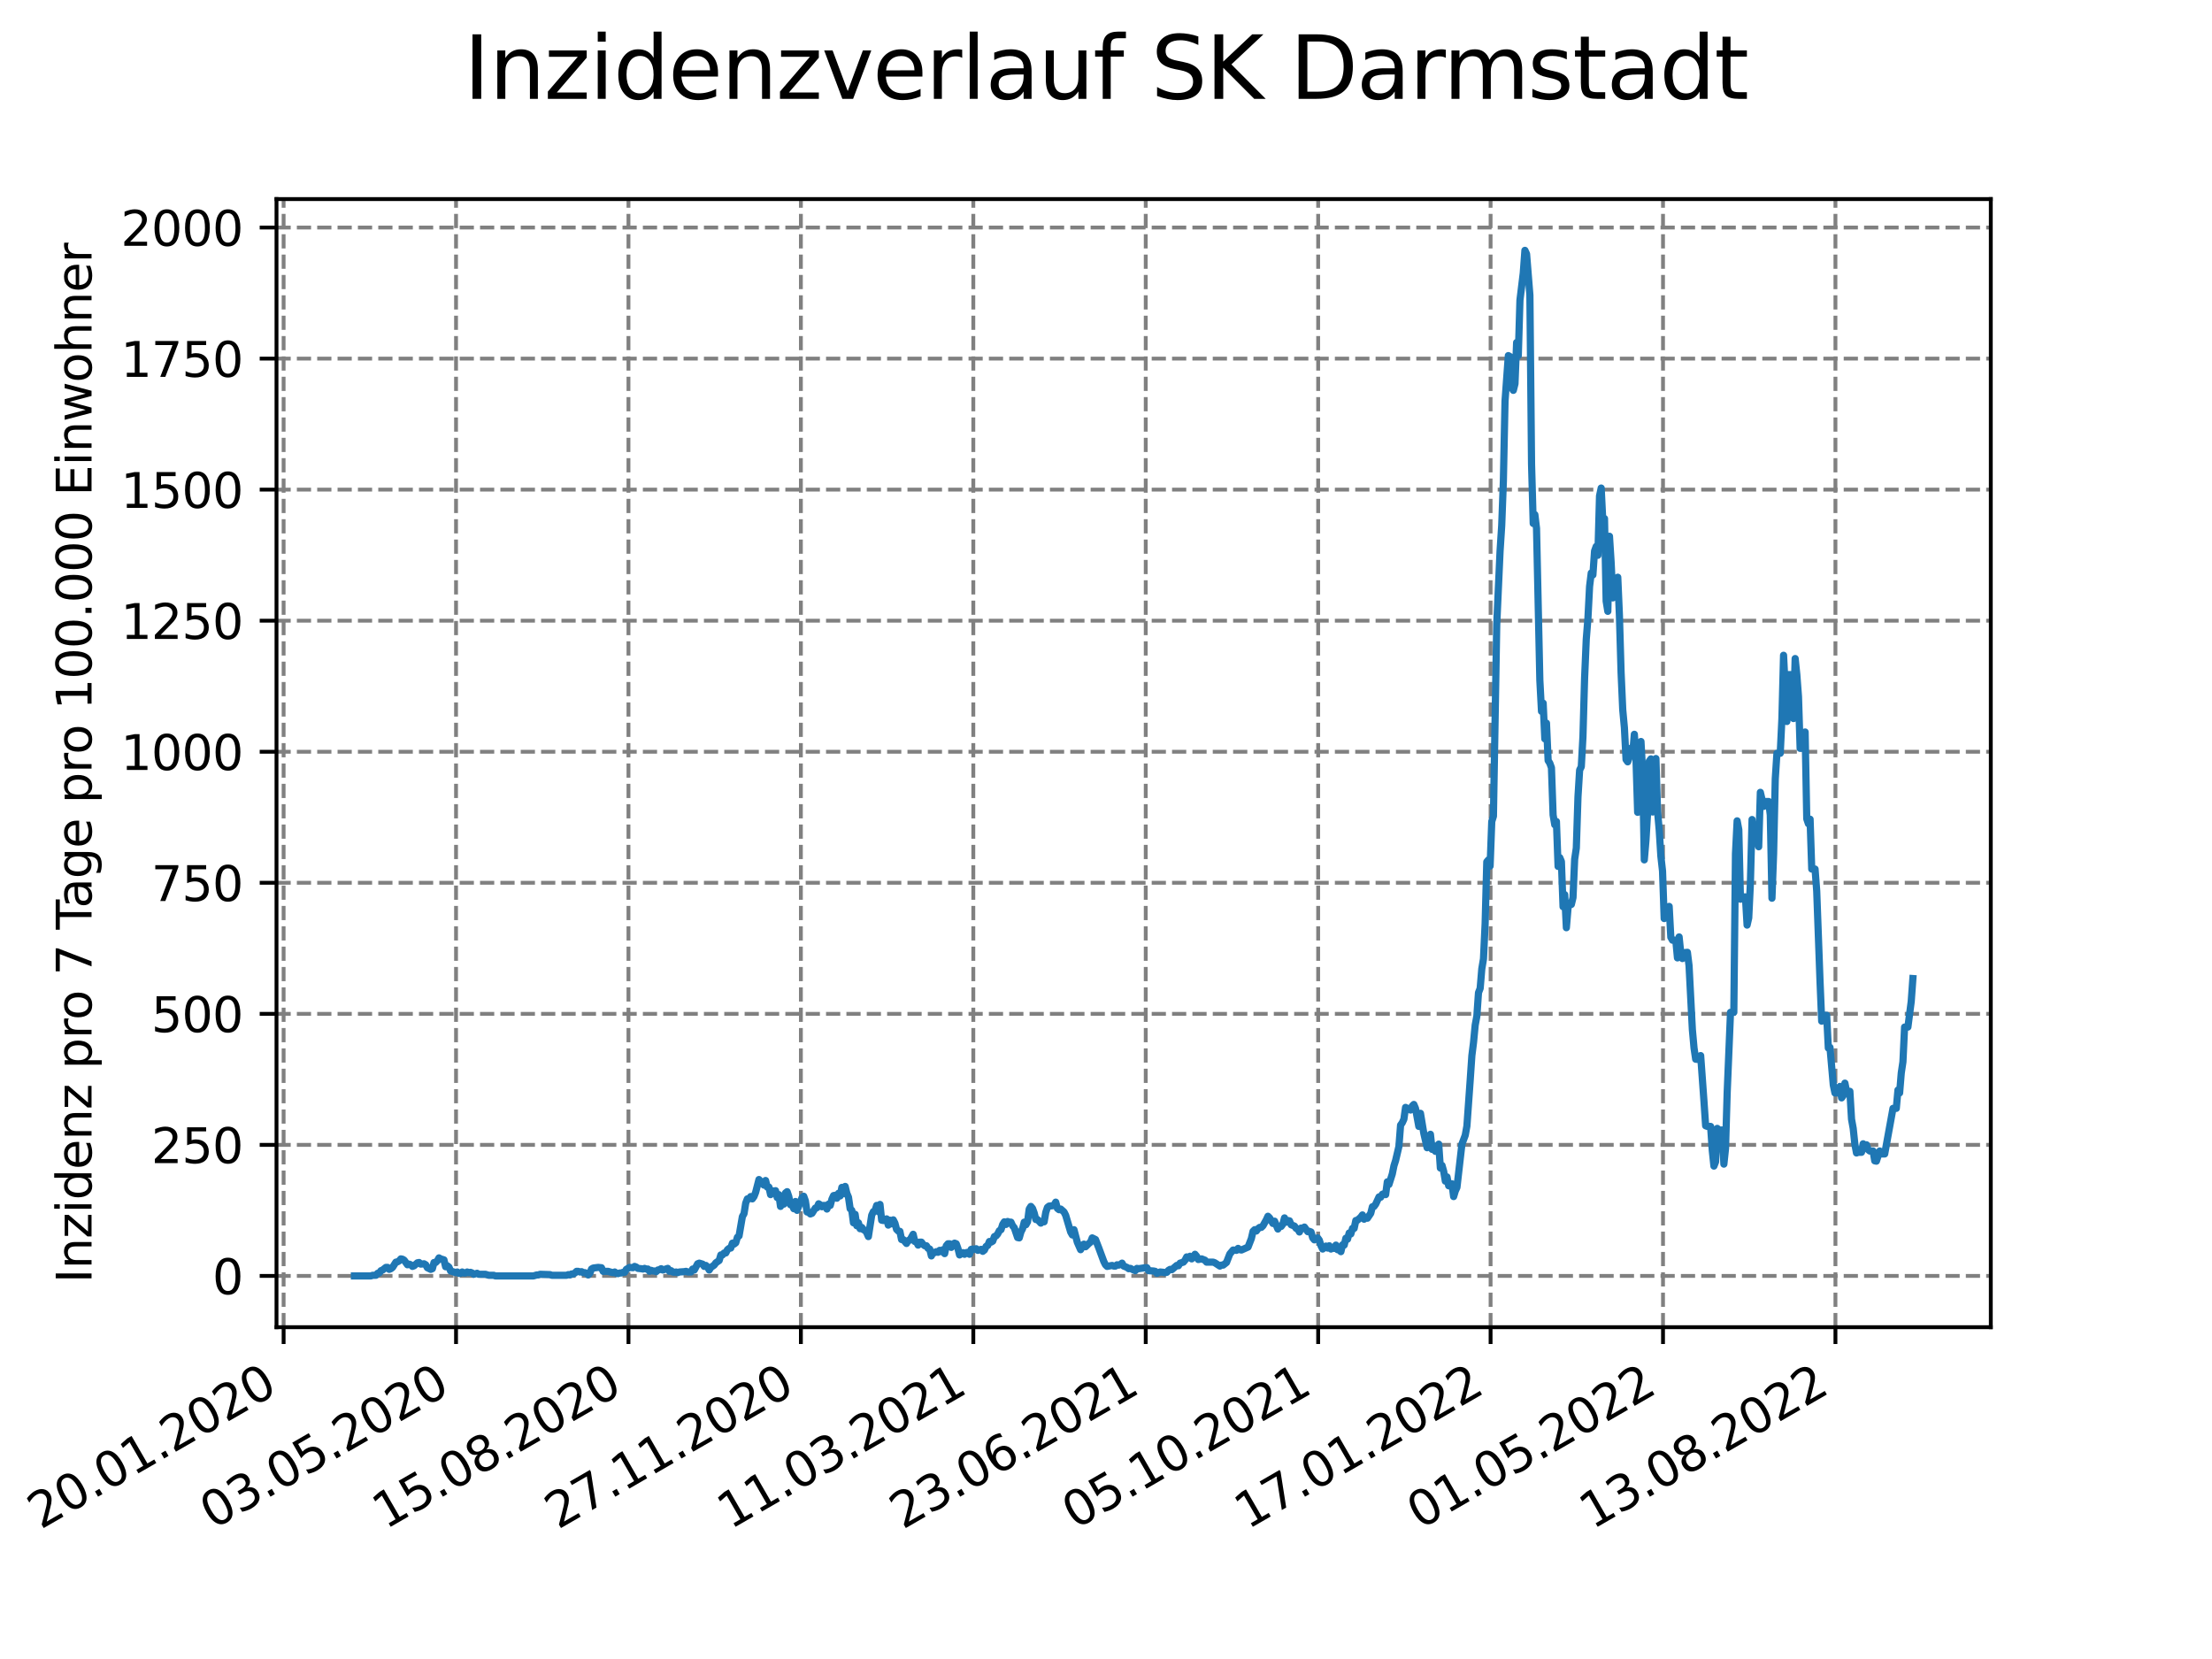 <?xml version="1.0" encoding="utf-8" standalone="no"?>
<!DOCTYPE svg PUBLIC "-//W3C//DTD SVG 1.1//EN"
  "http://www.w3.org/Graphics/SVG/1.1/DTD/svg11.dtd">
<svg xmlns:xlink="http://www.w3.org/1999/xlink" width="460.8pt" height="345.6pt" viewBox="0 0 460.8 345.6" xmlns="http://www.w3.org/2000/svg" version="1.1">
 <defs>
  <style type="text/css">*{stroke-linejoin: round; stroke-linecap: butt}</style>
 </defs>
 <g id="figure_1">
  <g id="patch_1">
   <path d="M 0 345.6 
L 460.8 345.6 
L 460.8 0 
L 0 0 
z
" style="fill: #ffffff"/>
  </g>
  <g id="axes_1">
   <g id="patch_2">
    <path d="M 57.6 276.48 
L 414.72 276.48 
L 414.72 41.472 
L 57.6 41.472 
z
" style="fill: #ffffff"/>
   </g>
   <g id="matplotlib.axis_1">
    <g id="xtick_1">
     <g id="line2d_1">
      <path d="M 59.082 276.48 
L 59.082 41.472 
" clip-path="url(#pf16d57d5a3)" style="fill: none; stroke-dasharray: 2.96,1.28; stroke-dashoffset: 0; stroke: #808080; stroke-width: 0.8"/>
     </g>
     <g id="line2d_2">
      <defs>
       <path id="m5cfdfcf34c" d="M 0 0 
L 0 3.5 
" style="stroke: #000000; stroke-width: 0.8"/>
      </defs>
      <g>
       <use xlink:href="#m5cfdfcf34c" x="59.082" y="276.48" style="stroke: #000000; stroke-width: 0.8"/>
      </g>
     </g>
     <g id="text_1">
      <!-- 20.01.2020 -->
      <g transform="translate(8.457 318.689) rotate(-30) scale(0.1 -0.1)">
       <defs>
        <path id="DejaVuSans-32" d="M 1228 531 
L 3431 531 
L 3431 0 
L 469 0 
L 469 531 
Q 828 903 1448 1529 
Q 2069 2156 2228 2338 
Q 2531 2678 2651 2914 
Q 2772 3150 2772 3378 
Q 2772 3750 2511 3984 
Q 2250 4219 1831 4219 
Q 1534 4219 1204 4116 
Q 875 4013 500 3803 
L 500 4441 
Q 881 4594 1212 4672 
Q 1544 4750 1819 4750 
Q 2544 4750 2975 4387 
Q 3406 4025 3406 3419 
Q 3406 3131 3298 2873 
Q 3191 2616 2906 2266 
Q 2828 2175 2409 1742 
Q 1991 1309 1228 531 
z
" transform="scale(0.016)"/>
        <path id="DejaVuSans-30" d="M 2034 4250 
Q 1547 4250 1301 3770 
Q 1056 3291 1056 2328 
Q 1056 1369 1301 889 
Q 1547 409 2034 409 
Q 2525 409 2770 889 
Q 3016 1369 3016 2328 
Q 3016 3291 2770 3770 
Q 2525 4250 2034 4250 
z
M 2034 4750 
Q 2819 4750 3233 4129 
Q 3647 3509 3647 2328 
Q 3647 1150 3233 529 
Q 2819 -91 2034 -91 
Q 1250 -91 836 529 
Q 422 1150 422 2328 
Q 422 3509 836 4129 
Q 1250 4750 2034 4750 
z
" transform="scale(0.016)"/>
        <path id="DejaVuSans-2e" d="M 684 794 
L 1344 794 
L 1344 0 
L 684 0 
L 684 794 
z
" transform="scale(0.016)"/>
        <path id="DejaVuSans-31" d="M 794 531 
L 1825 531 
L 1825 4091 
L 703 3866 
L 703 4441 
L 1819 4666 
L 2450 4666 
L 2450 531 
L 3481 531 
L 3481 0 
L 794 0 
L 794 531 
z
" transform="scale(0.016)"/>
       </defs>
       <use xlink:href="#DejaVuSans-32"/>
       <use xlink:href="#DejaVuSans-30" x="63.623"/>
       <use xlink:href="#DejaVuSans-2e" x="127.246"/>
       <use xlink:href="#DejaVuSans-30" x="159.033"/>
       <use xlink:href="#DejaVuSans-31" x="222.656"/>
       <use xlink:href="#DejaVuSans-2e" x="286.279"/>
       <use xlink:href="#DejaVuSans-32" x="318.066"/>
       <use xlink:href="#DejaVuSans-30" x="381.689"/>
       <use xlink:href="#DejaVuSans-32" x="445.312"/>
       <use xlink:href="#DejaVuSans-30" x="508.936"/>
      </g>
     </g>
    </g>
    <g id="xtick_2">
     <g id="line2d_3">
      <path d="M 95.001 276.48 
L 95.001 41.472 
" clip-path="url(#pf16d57d5a3)" style="fill: none; stroke-dasharray: 2.96,1.28; stroke-dashoffset: 0; stroke: #808080; stroke-width: 0.8"/>
     </g>
     <g id="line2d_4">
      <g>
       <use xlink:href="#m5cfdfcf34c" x="95.001" y="276.48" style="stroke: #000000; stroke-width: 0.8"/>
      </g>
     </g>
     <g id="text_2">
      <!-- 03.05.2020 -->
      <g transform="translate(44.376 318.689) rotate(-30) scale(0.1 -0.1)">
       <defs>
        <path id="DejaVuSans-33" d="M 2597 2516 
Q 3050 2419 3304 2112 
Q 3559 1806 3559 1356 
Q 3559 666 3084 287 
Q 2609 -91 1734 -91 
Q 1441 -91 1130 -33 
Q 819 25 488 141 
L 488 750 
Q 750 597 1062 519 
Q 1375 441 1716 441 
Q 2309 441 2620 675 
Q 2931 909 2931 1356 
Q 2931 1769 2642 2001 
Q 2353 2234 1838 2234 
L 1294 2234 
L 1294 2753 
L 1863 2753 
Q 2328 2753 2575 2939 
Q 2822 3125 2822 3475 
Q 2822 3834 2567 4026 
Q 2313 4219 1838 4219 
Q 1578 4219 1281 4162 
Q 984 4106 628 3988 
L 628 4550 
Q 988 4650 1302 4700 
Q 1616 4750 1894 4750 
Q 2613 4750 3031 4423 
Q 3450 4097 3450 3541 
Q 3450 3153 3228 2886 
Q 3006 2619 2597 2516 
z
" transform="scale(0.016)"/>
        <path id="DejaVuSans-35" d="M 691 4666 
L 3169 4666 
L 3169 4134 
L 1269 4134 
L 1269 2991 
Q 1406 3038 1543 3061 
Q 1681 3084 1819 3084 
Q 2600 3084 3056 2656 
Q 3513 2228 3513 1497 
Q 3513 744 3044 326 
Q 2575 -91 1722 -91 
Q 1428 -91 1123 -41 
Q 819 9 494 109 
L 494 744 
Q 775 591 1075 516 
Q 1375 441 1709 441 
Q 2250 441 2565 725 
Q 2881 1009 2881 1497 
Q 2881 1984 2565 2268 
Q 2250 2553 1709 2553 
Q 1456 2553 1204 2497 
Q 953 2441 691 2322 
L 691 4666 
z
" transform="scale(0.016)"/>
       </defs>
       <use xlink:href="#DejaVuSans-30"/>
       <use xlink:href="#DejaVuSans-33" x="63.623"/>
       <use xlink:href="#DejaVuSans-2e" x="127.246"/>
       <use xlink:href="#DejaVuSans-30" x="159.033"/>
       <use xlink:href="#DejaVuSans-35" x="222.656"/>
       <use xlink:href="#DejaVuSans-2e" x="286.279"/>
       <use xlink:href="#DejaVuSans-32" x="318.066"/>
       <use xlink:href="#DejaVuSans-30" x="381.689"/>
       <use xlink:href="#DejaVuSans-32" x="445.312"/>
       <use xlink:href="#DejaVuSans-30" x="508.936"/>
      </g>
     </g>
    </g>
    <g id="xtick_3">
     <g id="line2d_5">
      <path d="M 130.921 276.48 
L 130.921 41.472 
" clip-path="url(#pf16d57d5a3)" style="fill: none; stroke-dasharray: 2.96,1.28; stroke-dashoffset: 0; stroke: #808080; stroke-width: 0.8"/>
     </g>
     <g id="line2d_6">
      <g>
       <use xlink:href="#m5cfdfcf34c" x="130.921" y="276.48" style="stroke: #000000; stroke-width: 0.8"/>
      </g>
     </g>
     <g id="text_3">
      <!-- 15.08.2020 -->
      <g transform="translate(80.295 318.689) rotate(-30) scale(0.1 -0.1)">
       <defs>
        <path id="DejaVuSans-38" d="M 2034 2216 
Q 1584 2216 1326 1975 
Q 1069 1734 1069 1313 
Q 1069 891 1326 650 
Q 1584 409 2034 409 
Q 2484 409 2743 651 
Q 3003 894 3003 1313 
Q 3003 1734 2745 1975 
Q 2488 2216 2034 2216 
z
M 1403 2484 
Q 997 2584 770 2862 
Q 544 3141 544 3541 
Q 544 4100 942 4425 
Q 1341 4750 2034 4750 
Q 2731 4750 3128 4425 
Q 3525 4100 3525 3541 
Q 3525 3141 3298 2862 
Q 3072 2584 2669 2484 
Q 3125 2378 3379 2068 
Q 3634 1759 3634 1313 
Q 3634 634 3220 271 
Q 2806 -91 2034 -91 
Q 1263 -91 848 271 
Q 434 634 434 1313 
Q 434 1759 690 2068 
Q 947 2378 1403 2484 
z
M 1172 3481 
Q 1172 3119 1398 2916 
Q 1625 2713 2034 2713 
Q 2441 2713 2670 2916 
Q 2900 3119 2900 3481 
Q 2900 3844 2670 4047 
Q 2441 4250 2034 4250 
Q 1625 4250 1398 4047 
Q 1172 3844 1172 3481 
z
" transform="scale(0.016)"/>
       </defs>
       <use xlink:href="#DejaVuSans-31"/>
       <use xlink:href="#DejaVuSans-35" x="63.623"/>
       <use xlink:href="#DejaVuSans-2e" x="127.246"/>
       <use xlink:href="#DejaVuSans-30" x="159.033"/>
       <use xlink:href="#DejaVuSans-38" x="222.656"/>
       <use xlink:href="#DejaVuSans-2e" x="286.279"/>
       <use xlink:href="#DejaVuSans-32" x="318.066"/>
       <use xlink:href="#DejaVuSans-30" x="381.689"/>
       <use xlink:href="#DejaVuSans-32" x="445.312"/>
       <use xlink:href="#DejaVuSans-30" x="508.936"/>
      </g>
     </g>
    </g>
    <g id="xtick_4">
     <g id="line2d_7">
      <path d="M 166.84 276.48 
L 166.84 41.472 
" clip-path="url(#pf16d57d5a3)" style="fill: none; stroke-dasharray: 2.96,1.28; stroke-dashoffset: 0; stroke: #808080; stroke-width: 0.8"/>
     </g>
     <g id="line2d_8">
      <g>
       <use xlink:href="#m5cfdfcf34c" x="166.84" y="276.48" style="stroke: #000000; stroke-width: 0.8"/>
      </g>
     </g>
     <g id="text_4">
      <!-- 27.11.2020 -->
      <g transform="translate(116.215 318.689) rotate(-30) scale(0.1 -0.1)">
       <defs>
        <path id="DejaVuSans-37" d="M 525 4666 
L 3525 4666 
L 3525 4397 
L 1831 0 
L 1172 0 
L 2766 4134 
L 525 4134 
L 525 4666 
z
" transform="scale(0.016)"/>
       </defs>
       <use xlink:href="#DejaVuSans-32"/>
       <use xlink:href="#DejaVuSans-37" x="63.623"/>
       <use xlink:href="#DejaVuSans-2e" x="127.246"/>
       <use xlink:href="#DejaVuSans-31" x="159.033"/>
       <use xlink:href="#DejaVuSans-31" x="222.656"/>
       <use xlink:href="#DejaVuSans-2e" x="286.279"/>
       <use xlink:href="#DejaVuSans-32" x="318.066"/>
       <use xlink:href="#DejaVuSans-30" x="381.689"/>
       <use xlink:href="#DejaVuSans-32" x="445.312"/>
       <use xlink:href="#DejaVuSans-30" x="508.936"/>
      </g>
     </g>
    </g>
    <g id="xtick_5">
     <g id="line2d_9">
      <path d="M 202.759 276.48 
L 202.759 41.472 
" clip-path="url(#pf16d57d5a3)" style="fill: none; stroke-dasharray: 2.96,1.28; stroke-dashoffset: 0; stroke: #808080; stroke-width: 0.8"/>
     </g>
     <g id="line2d_10">
      <g>
       <use xlink:href="#m5cfdfcf34c" x="202.759" y="276.48" style="stroke: #000000; stroke-width: 0.8"/>
      </g>
     </g>
     <g id="text_5">
      <!-- 11.03.2021 -->
      <g transform="translate(152.134 318.689) rotate(-30) scale(0.1 -0.1)">
       <use xlink:href="#DejaVuSans-31"/>
       <use xlink:href="#DejaVuSans-31" x="63.623"/>
       <use xlink:href="#DejaVuSans-2e" x="127.246"/>
       <use xlink:href="#DejaVuSans-30" x="159.033"/>
       <use xlink:href="#DejaVuSans-33" x="222.656"/>
       <use xlink:href="#DejaVuSans-2e" x="286.279"/>
       <use xlink:href="#DejaVuSans-32" x="318.066"/>
       <use xlink:href="#DejaVuSans-30" x="381.689"/>
       <use xlink:href="#DejaVuSans-32" x="445.312"/>
       <use xlink:href="#DejaVuSans-31" x="508.936"/>
      </g>
     </g>
    </g>
    <g id="xtick_6">
     <g id="line2d_11">
      <path d="M 238.678 276.48 
L 238.678 41.472 
" clip-path="url(#pf16d57d5a3)" style="fill: none; stroke-dasharray: 2.96,1.28; stroke-dashoffset: 0; stroke: #808080; stroke-width: 0.8"/>
     </g>
     <g id="line2d_12">
      <g>
       <use xlink:href="#m5cfdfcf34c" x="238.678" y="276.48" style="stroke: #000000; stroke-width: 0.8"/>
      </g>
     </g>
     <g id="text_6">
      <!-- 23.06.2021 -->
      <g transform="translate(188.053 318.689) rotate(-30) scale(0.1 -0.1)">
       <defs>
        <path id="DejaVuSans-36" d="M 2113 2584 
Q 1688 2584 1439 2293 
Q 1191 2003 1191 1497 
Q 1191 994 1439 701 
Q 1688 409 2113 409 
Q 2538 409 2786 701 
Q 3034 994 3034 1497 
Q 3034 2003 2786 2293 
Q 2538 2584 2113 2584 
z
M 3366 4563 
L 3366 3988 
Q 3128 4100 2886 4159 
Q 2644 4219 2406 4219 
Q 1781 4219 1451 3797 
Q 1122 3375 1075 2522 
Q 1259 2794 1537 2939 
Q 1816 3084 2150 3084 
Q 2853 3084 3261 2657 
Q 3669 2231 3669 1497 
Q 3669 778 3244 343 
Q 2819 -91 2113 -91 
Q 1303 -91 875 529 
Q 447 1150 447 2328 
Q 447 3434 972 4092 
Q 1497 4750 2381 4750 
Q 2619 4750 2861 4703 
Q 3103 4656 3366 4563 
z
" transform="scale(0.016)"/>
       </defs>
       <use xlink:href="#DejaVuSans-32"/>
       <use xlink:href="#DejaVuSans-33" x="63.623"/>
       <use xlink:href="#DejaVuSans-2e" x="127.246"/>
       <use xlink:href="#DejaVuSans-30" x="159.033"/>
       <use xlink:href="#DejaVuSans-36" x="222.656"/>
       <use xlink:href="#DejaVuSans-2e" x="286.279"/>
       <use xlink:href="#DejaVuSans-32" x="318.066"/>
       <use xlink:href="#DejaVuSans-30" x="381.689"/>
       <use xlink:href="#DejaVuSans-32" x="445.312"/>
       <use xlink:href="#DejaVuSans-31" x="508.936"/>
      </g>
     </g>
    </g>
    <g id="xtick_7">
     <g id="line2d_13">
      <path d="M 274.598 276.48 
L 274.598 41.472 
" clip-path="url(#pf16d57d5a3)" style="fill: none; stroke-dasharray: 2.96,1.28; stroke-dashoffset: 0; stroke: #808080; stroke-width: 0.8"/>
     </g>
     <g id="line2d_14">
      <g>
       <use xlink:href="#m5cfdfcf34c" x="274.598" y="276.48" style="stroke: #000000; stroke-width: 0.8"/>
      </g>
     </g>
     <g id="text_7">
      <!-- 05.10.2021 -->
      <g transform="translate(223.972 318.689) rotate(-30) scale(0.1 -0.1)">
       <use xlink:href="#DejaVuSans-30"/>
       <use xlink:href="#DejaVuSans-35" x="63.623"/>
       <use xlink:href="#DejaVuSans-2e" x="127.246"/>
       <use xlink:href="#DejaVuSans-31" x="159.033"/>
       <use xlink:href="#DejaVuSans-30" x="222.656"/>
       <use xlink:href="#DejaVuSans-2e" x="286.279"/>
       <use xlink:href="#DejaVuSans-32" x="318.066"/>
       <use xlink:href="#DejaVuSans-30" x="381.689"/>
       <use xlink:href="#DejaVuSans-32" x="445.312"/>
       <use xlink:href="#DejaVuSans-31" x="508.936"/>
      </g>
     </g>
    </g>
    <g id="xtick_8">
     <g id="line2d_15">
      <path d="M 310.517 276.48 
L 310.517 41.472 
" clip-path="url(#pf16d57d5a3)" style="fill: none; stroke-dasharray: 2.96,1.28; stroke-dashoffset: 0; stroke: #808080; stroke-width: 0.8"/>
     </g>
     <g id="line2d_16">
      <g>
       <use xlink:href="#m5cfdfcf34c" x="310.517" y="276.48" style="stroke: #000000; stroke-width: 0.8"/>
      </g>
     </g>
     <g id="text_8">
      <!-- 17.01.2022 -->
      <g transform="translate(259.892 318.689) rotate(-30) scale(0.1 -0.1)">
       <use xlink:href="#DejaVuSans-31"/>
       <use xlink:href="#DejaVuSans-37" x="63.623"/>
       <use xlink:href="#DejaVuSans-2e" x="127.246"/>
       <use xlink:href="#DejaVuSans-30" x="159.033"/>
       <use xlink:href="#DejaVuSans-31" x="222.656"/>
       <use xlink:href="#DejaVuSans-2e" x="286.279"/>
       <use xlink:href="#DejaVuSans-32" x="318.066"/>
       <use xlink:href="#DejaVuSans-30" x="381.689"/>
       <use xlink:href="#DejaVuSans-32" x="445.312"/>
       <use xlink:href="#DejaVuSans-32" x="508.936"/>
      </g>
     </g>
    </g>
    <g id="xtick_9">
     <g id="line2d_17">
      <path d="M 346.436 276.48 
L 346.436 41.472 
" clip-path="url(#pf16d57d5a3)" style="fill: none; stroke-dasharray: 2.96,1.28; stroke-dashoffset: 0; stroke: #808080; stroke-width: 0.8"/>
     </g>
     <g id="line2d_18">
      <g>
       <use xlink:href="#m5cfdfcf34c" x="346.436" y="276.48" style="stroke: #000000; stroke-width: 0.8"/>
      </g>
     </g>
     <g id="text_9">
      <!-- 01.05.2022 -->
      <g transform="translate(295.811 318.689) rotate(-30) scale(0.1 -0.1)">
       <use xlink:href="#DejaVuSans-30"/>
       <use xlink:href="#DejaVuSans-31" x="63.623"/>
       <use xlink:href="#DejaVuSans-2e" x="127.246"/>
       <use xlink:href="#DejaVuSans-30" x="159.033"/>
       <use xlink:href="#DejaVuSans-35" x="222.656"/>
       <use xlink:href="#DejaVuSans-2e" x="286.279"/>
       <use xlink:href="#DejaVuSans-32" x="318.066"/>
       <use xlink:href="#DejaVuSans-30" x="381.689"/>
       <use xlink:href="#DejaVuSans-32" x="445.312"/>
       <use xlink:href="#DejaVuSans-32" x="508.936"/>
      </g>
     </g>
    </g>
    <g id="xtick_10">
     <g id="line2d_19">
      <path d="M 382.355 276.48 
L 382.355 41.472 
" clip-path="url(#pf16d57d5a3)" style="fill: none; stroke-dasharray: 2.96,1.28; stroke-dashoffset: 0; stroke: #808080; stroke-width: 0.8"/>
     </g>
     <g id="line2d_20">
      <g>
       <use xlink:href="#m5cfdfcf34c" x="382.355" y="276.48" style="stroke: #000000; stroke-width: 0.8"/>
      </g>
     </g>
     <g id="text_10">
      <!-- 13.08.2022 -->
      <g transform="translate(331.73 318.689) rotate(-30) scale(0.1 -0.1)">
       <use xlink:href="#DejaVuSans-31"/>
       <use xlink:href="#DejaVuSans-33" x="63.623"/>
       <use xlink:href="#DejaVuSans-2e" x="127.246"/>
       <use xlink:href="#DejaVuSans-30" x="159.033"/>
       <use xlink:href="#DejaVuSans-38" x="222.656"/>
       <use xlink:href="#DejaVuSans-2e" x="286.279"/>
       <use xlink:href="#DejaVuSans-32" x="318.066"/>
       <use xlink:href="#DejaVuSans-30" x="381.689"/>
       <use xlink:href="#DejaVuSans-32" x="445.312"/>
       <use xlink:href="#DejaVuSans-32" x="508.936"/>
      </g>
     </g>
    </g>
   </g>
   <g id="matplotlib.axis_2">
    <g id="ytick_1">
     <g id="line2d_21">
      <path d="M 57.6 265.798 
L 414.72 265.798 
" clip-path="url(#pf16d57d5a3)" style="fill: none; stroke-dasharray: 2.96,1.28; stroke-dashoffset: 0; stroke: #808080; stroke-width: 0.8"/>
     </g>
     <g id="line2d_22">
      <defs>
       <path id="m788a1bd3a3" d="M 0 0 
L -3.5 0 
" style="stroke: #000000; stroke-width: 0.8"/>
      </defs>
      <g>
       <use xlink:href="#m788a1bd3a3" x="57.6" y="265.798" style="stroke: #000000; stroke-width: 0.8"/>
      </g>
     </g>
     <g id="text_11">
      <!-- 0 -->
      <g transform="translate(44.237 269.597) scale(0.1 -0.1)">
       <use xlink:href="#DejaVuSans-30"/>
      </g>
     </g>
    </g>
    <g id="ytick_2">
     <g id="line2d_23">
      <path d="M 57.6 238.498 
L 414.72 238.498 
" clip-path="url(#pf16d57d5a3)" style="fill: none; stroke-dasharray: 2.96,1.28; stroke-dashoffset: 0; stroke: #808080; stroke-width: 0.8"/>
     </g>
     <g id="line2d_24">
      <g>
       <use xlink:href="#m788a1bd3a3" x="57.6" y="238.498" style="stroke: #000000; stroke-width: 0.8"/>
      </g>
     </g>
     <g id="text_12">
      <!-- 250 -->
      <g transform="translate(31.512 242.298) scale(0.1 -0.1)">
       <use xlink:href="#DejaVuSans-32"/>
       <use xlink:href="#DejaVuSans-35" x="63.623"/>
       <use xlink:href="#DejaVuSans-30" x="127.246"/>
      </g>
     </g>
    </g>
    <g id="ytick_3">
     <g id="line2d_25">
      <path d="M 57.6 211.199 
L 414.72 211.199 
" clip-path="url(#pf16d57d5a3)" style="fill: none; stroke-dasharray: 2.96,1.28; stroke-dashoffset: 0; stroke: #808080; stroke-width: 0.8"/>
     </g>
     <g id="line2d_26">
      <g>
       <use xlink:href="#m788a1bd3a3" x="57.6" y="211.199" style="stroke: #000000; stroke-width: 0.8"/>
      </g>
     </g>
     <g id="text_13">
      <!-- 500 -->
      <g transform="translate(31.512 214.998) scale(0.1 -0.1)">
       <use xlink:href="#DejaVuSans-35"/>
       <use xlink:href="#DejaVuSans-30" x="63.623"/>
       <use xlink:href="#DejaVuSans-30" x="127.246"/>
      </g>
     </g>
    </g>
    <g id="ytick_4">
     <g id="line2d_27">
      <path d="M 57.6 183.9 
L 414.72 183.9 
" clip-path="url(#pf16d57d5a3)" style="fill: none; stroke-dasharray: 2.96,1.28; stroke-dashoffset: 0; stroke: #808080; stroke-width: 0.8"/>
     </g>
     <g id="line2d_28">
      <g>
       <use xlink:href="#m788a1bd3a3" x="57.6" y="183.9" style="stroke: #000000; stroke-width: 0.8"/>
      </g>
     </g>
     <g id="text_14">
      <!-- 750 -->
      <g transform="translate(31.512 187.699) scale(0.1 -0.1)">
       <use xlink:href="#DejaVuSans-37"/>
       <use xlink:href="#DejaVuSans-35" x="63.623"/>
       <use xlink:href="#DejaVuSans-30" x="127.246"/>
      </g>
     </g>
    </g>
    <g id="ytick_5">
     <g id="line2d_29">
      <path d="M 57.6 156.601 
L 414.72 156.601 
" clip-path="url(#pf16d57d5a3)" style="fill: none; stroke-dasharray: 2.96,1.28; stroke-dashoffset: 0; stroke: #808080; stroke-width: 0.8"/>
     </g>
     <g id="line2d_30">
      <g>
       <use xlink:href="#m788a1bd3a3" x="57.6" y="156.601" style="stroke: #000000; stroke-width: 0.8"/>
      </g>
     </g>
     <g id="text_15">
      <!-- 1000 -->
      <g transform="translate(25.15 160.4) scale(0.1 -0.1)">
       <use xlink:href="#DejaVuSans-31"/>
       <use xlink:href="#DejaVuSans-30" x="63.623"/>
       <use xlink:href="#DejaVuSans-30" x="127.246"/>
       <use xlink:href="#DejaVuSans-30" x="190.869"/>
      </g>
     </g>
    </g>
    <g id="ytick_6">
     <g id="line2d_31">
      <path d="M 57.6 129.301 
L 414.72 129.301 
" clip-path="url(#pf16d57d5a3)" style="fill: none; stroke-dasharray: 2.96,1.28; stroke-dashoffset: 0; stroke: #808080; stroke-width: 0.8"/>
     </g>
     <g id="line2d_32">
      <g>
       <use xlink:href="#m788a1bd3a3" x="57.6" y="129.301" style="stroke: #000000; stroke-width: 0.8"/>
      </g>
     </g>
     <g id="text_16">
      <!-- 1250 -->
      <g transform="translate(25.15 133.1) scale(0.1 -0.1)">
       <use xlink:href="#DejaVuSans-31"/>
       <use xlink:href="#DejaVuSans-32" x="63.623"/>
       <use xlink:href="#DejaVuSans-35" x="127.246"/>
       <use xlink:href="#DejaVuSans-30" x="190.869"/>
      </g>
     </g>
    </g>
    <g id="ytick_7">
     <g id="line2d_33">
      <path d="M 57.6 102.002 
L 414.72 102.002 
" clip-path="url(#pf16d57d5a3)" style="fill: none; stroke-dasharray: 2.96,1.28; stroke-dashoffset: 0; stroke: #808080; stroke-width: 0.8"/>
     </g>
     <g id="line2d_34">
      <g>
       <use xlink:href="#m788a1bd3a3" x="57.6" y="102.002" style="stroke: #000000; stroke-width: 0.8"/>
      </g>
     </g>
     <g id="text_17">
      <!-- 1500 -->
      <g transform="translate(25.15 105.801) scale(0.1 -0.1)">
       <use xlink:href="#DejaVuSans-31"/>
       <use xlink:href="#DejaVuSans-35" x="63.623"/>
       <use xlink:href="#DejaVuSans-30" x="127.246"/>
       <use xlink:href="#DejaVuSans-30" x="190.869"/>
      </g>
     </g>
    </g>
    <g id="ytick_8">
     <g id="line2d_35">
      <path d="M 57.6 74.703 
L 414.72 74.703 
" clip-path="url(#pf16d57d5a3)" style="fill: none; stroke-dasharray: 2.96,1.28; stroke-dashoffset: 0; stroke: #808080; stroke-width: 0.8"/>
     </g>
     <g id="line2d_36">
      <g>
       <use xlink:href="#m788a1bd3a3" x="57.6" y="74.703" style="stroke: #000000; stroke-width: 0.8"/>
      </g>
     </g>
     <g id="text_18">
      <!-- 1750 -->
      <g transform="translate(25.15 78.502) scale(0.1 -0.1)">
       <use xlink:href="#DejaVuSans-31"/>
       <use xlink:href="#DejaVuSans-37" x="63.623"/>
       <use xlink:href="#DejaVuSans-35" x="127.246"/>
       <use xlink:href="#DejaVuSans-30" x="190.869"/>
      </g>
     </g>
    </g>
    <g id="ytick_9">
     <g id="line2d_37">
      <path d="M 57.6 47.403 
L 414.72 47.403 
" clip-path="url(#pf16d57d5a3)" style="fill: none; stroke-dasharray: 2.96,1.28; stroke-dashoffset: 0; stroke: #808080; stroke-width: 0.8"/>
     </g>
     <g id="line2d_38">
      <g>
       <use xlink:href="#m788a1bd3a3" x="57.6" y="47.403" style="stroke: #000000; stroke-width: 0.8"/>
      </g>
     </g>
     <g id="text_19">
      <!-- 2000 -->
      <g transform="translate(25.15 51.202) scale(0.1 -0.1)">
       <use xlink:href="#DejaVuSans-32"/>
       <use xlink:href="#DejaVuSans-30" x="63.623"/>
       <use xlink:href="#DejaVuSans-30" x="127.246"/>
       <use xlink:href="#DejaVuSans-30" x="190.869"/>
      </g>
     </g>
    </g>
    <g id="text_20">
     <!-- Inzidenz pro 7 Tage pro 100.000 Einwohner -->
     <g transform="translate(19.07 267.301) rotate(-90) scale(0.1 -0.1)">
      <defs>
       <path id="DejaVuSans-49" d="M 628 4666 
L 1259 4666 
L 1259 0 
L 628 0 
L 628 4666 
z
" transform="scale(0.016)"/>
       <path id="DejaVuSans-6e" d="M 3513 2113 
L 3513 0 
L 2938 0 
L 2938 2094 
Q 2938 2591 2744 2837 
Q 2550 3084 2163 3084 
Q 1697 3084 1428 2787 
Q 1159 2491 1159 1978 
L 1159 0 
L 581 0 
L 581 3500 
L 1159 3500 
L 1159 2956 
Q 1366 3272 1645 3428 
Q 1925 3584 2291 3584 
Q 2894 3584 3203 3211 
Q 3513 2838 3513 2113 
z
" transform="scale(0.016)"/>
       <path id="DejaVuSans-7a" d="M 353 3500 
L 3084 3500 
L 3084 2975 
L 922 459 
L 3084 459 
L 3084 0 
L 275 0 
L 275 525 
L 2438 3041 
L 353 3041 
L 353 3500 
z
" transform="scale(0.016)"/>
       <path id="DejaVuSans-69" d="M 603 3500 
L 1178 3500 
L 1178 0 
L 603 0 
L 603 3500 
z
M 603 4863 
L 1178 4863 
L 1178 4134 
L 603 4134 
L 603 4863 
z
" transform="scale(0.016)"/>
       <path id="DejaVuSans-64" d="M 2906 2969 
L 2906 4863 
L 3481 4863 
L 3481 0 
L 2906 0 
L 2906 525 
Q 2725 213 2448 61 
Q 2172 -91 1784 -91 
Q 1150 -91 751 415 
Q 353 922 353 1747 
Q 353 2572 751 3078 
Q 1150 3584 1784 3584 
Q 2172 3584 2448 3432 
Q 2725 3281 2906 2969 
z
M 947 1747 
Q 947 1113 1208 752 
Q 1469 391 1925 391 
Q 2381 391 2643 752 
Q 2906 1113 2906 1747 
Q 2906 2381 2643 2742 
Q 2381 3103 1925 3103 
Q 1469 3103 1208 2742 
Q 947 2381 947 1747 
z
" transform="scale(0.016)"/>
       <path id="DejaVuSans-65" d="M 3597 1894 
L 3597 1613 
L 953 1613 
Q 991 1019 1311 708 
Q 1631 397 2203 397 
Q 2534 397 2845 478 
Q 3156 559 3463 722 
L 3463 178 
Q 3153 47 2828 -22 
Q 2503 -91 2169 -91 
Q 1331 -91 842 396 
Q 353 884 353 1716 
Q 353 2575 817 3079 
Q 1281 3584 2069 3584 
Q 2775 3584 3186 3129 
Q 3597 2675 3597 1894 
z
M 3022 2063 
Q 3016 2534 2758 2815 
Q 2500 3097 2075 3097 
Q 1594 3097 1305 2825 
Q 1016 2553 972 2059 
L 3022 2063 
z
" transform="scale(0.016)"/>
       <path id="DejaVuSans-20" transform="scale(0.016)"/>
       <path id="DejaVuSans-70" d="M 1159 525 
L 1159 -1331 
L 581 -1331 
L 581 3500 
L 1159 3500 
L 1159 2969 
Q 1341 3281 1617 3432 
Q 1894 3584 2278 3584 
Q 2916 3584 3314 3078 
Q 3713 2572 3713 1747 
Q 3713 922 3314 415 
Q 2916 -91 2278 -91 
Q 1894 -91 1617 61 
Q 1341 213 1159 525 
z
M 3116 1747 
Q 3116 2381 2855 2742 
Q 2594 3103 2138 3103 
Q 1681 3103 1420 2742 
Q 1159 2381 1159 1747 
Q 1159 1113 1420 752 
Q 1681 391 2138 391 
Q 2594 391 2855 752 
Q 3116 1113 3116 1747 
z
" transform="scale(0.016)"/>
       <path id="DejaVuSans-72" d="M 2631 2963 
Q 2534 3019 2420 3045 
Q 2306 3072 2169 3072 
Q 1681 3072 1420 2755 
Q 1159 2438 1159 1844 
L 1159 0 
L 581 0 
L 581 3500 
L 1159 3500 
L 1159 2956 
Q 1341 3275 1631 3429 
Q 1922 3584 2338 3584 
Q 2397 3584 2469 3576 
Q 2541 3569 2628 3553 
L 2631 2963 
z
" transform="scale(0.016)"/>
       <path id="DejaVuSans-6f" d="M 1959 3097 
Q 1497 3097 1228 2736 
Q 959 2375 959 1747 
Q 959 1119 1226 758 
Q 1494 397 1959 397 
Q 2419 397 2687 759 
Q 2956 1122 2956 1747 
Q 2956 2369 2687 2733 
Q 2419 3097 1959 3097 
z
M 1959 3584 
Q 2709 3584 3137 3096 
Q 3566 2609 3566 1747 
Q 3566 888 3137 398 
Q 2709 -91 1959 -91 
Q 1206 -91 779 398 
Q 353 888 353 1747 
Q 353 2609 779 3096 
Q 1206 3584 1959 3584 
z
" transform="scale(0.016)"/>
       <path id="DejaVuSans-54" d="M -19 4666 
L 3928 4666 
L 3928 4134 
L 2272 4134 
L 2272 0 
L 1638 0 
L 1638 4134 
L -19 4134 
L -19 4666 
z
" transform="scale(0.016)"/>
       <path id="DejaVuSans-61" d="M 2194 1759 
Q 1497 1759 1228 1600 
Q 959 1441 959 1056 
Q 959 750 1161 570 
Q 1363 391 1709 391 
Q 2188 391 2477 730 
Q 2766 1069 2766 1631 
L 2766 1759 
L 2194 1759 
z
M 3341 1997 
L 3341 0 
L 2766 0 
L 2766 531 
Q 2569 213 2275 61 
Q 1981 -91 1556 -91 
Q 1019 -91 701 211 
Q 384 513 384 1019 
Q 384 1609 779 1909 
Q 1175 2209 1959 2209 
L 2766 2209 
L 2766 2266 
Q 2766 2663 2505 2880 
Q 2244 3097 1772 3097 
Q 1472 3097 1187 3025 
Q 903 2953 641 2809 
L 641 3341 
Q 956 3463 1253 3523 
Q 1550 3584 1831 3584 
Q 2591 3584 2966 3190 
Q 3341 2797 3341 1997 
z
" transform="scale(0.016)"/>
       <path id="DejaVuSans-67" d="M 2906 1791 
Q 2906 2416 2648 2759 
Q 2391 3103 1925 3103 
Q 1463 3103 1205 2759 
Q 947 2416 947 1791 
Q 947 1169 1205 825 
Q 1463 481 1925 481 
Q 2391 481 2648 825 
Q 2906 1169 2906 1791 
z
M 3481 434 
Q 3481 -459 3084 -895 
Q 2688 -1331 1869 -1331 
Q 1566 -1331 1297 -1286 
Q 1028 -1241 775 -1147 
L 775 -588 
Q 1028 -725 1275 -790 
Q 1522 -856 1778 -856 
Q 2344 -856 2625 -561 
Q 2906 -266 2906 331 
L 2906 616 
Q 2728 306 2450 153 
Q 2172 0 1784 0 
Q 1141 0 747 490 
Q 353 981 353 1791 
Q 353 2603 747 3093 
Q 1141 3584 1784 3584 
Q 2172 3584 2450 3431 
Q 2728 3278 2906 2969 
L 2906 3500 
L 3481 3500 
L 3481 434 
z
" transform="scale(0.016)"/>
       <path id="DejaVuSans-45" d="M 628 4666 
L 3578 4666 
L 3578 4134 
L 1259 4134 
L 1259 2753 
L 3481 2753 
L 3481 2222 
L 1259 2222 
L 1259 531 
L 3634 531 
L 3634 0 
L 628 0 
L 628 4666 
z
" transform="scale(0.016)"/>
       <path id="DejaVuSans-77" d="M 269 3500 
L 844 3500 
L 1563 769 
L 2278 3500 
L 2956 3500 
L 3675 769 
L 4391 3500 
L 4966 3500 
L 4050 0 
L 3372 0 
L 2619 2869 
L 1863 0 
L 1184 0 
L 269 3500 
z
" transform="scale(0.016)"/>
       <path id="DejaVuSans-68" d="M 3513 2113 
L 3513 0 
L 2938 0 
L 2938 2094 
Q 2938 2591 2744 2837 
Q 2550 3084 2163 3084 
Q 1697 3084 1428 2787 
Q 1159 2491 1159 1978 
L 1159 0 
L 581 0 
L 581 4863 
L 1159 4863 
L 1159 2956 
Q 1366 3272 1645 3428 
Q 1925 3584 2291 3584 
Q 2894 3584 3203 3211 
Q 3513 2838 3513 2113 
z
" transform="scale(0.016)"/>
      </defs>
      <use xlink:href="#DejaVuSans-49"/>
      <use xlink:href="#DejaVuSans-6e" x="29.492"/>
      <use xlink:href="#DejaVuSans-7a" x="92.871"/>
      <use xlink:href="#DejaVuSans-69" x="145.361"/>
      <use xlink:href="#DejaVuSans-64" x="173.145"/>
      <use xlink:href="#DejaVuSans-65" x="236.621"/>
      <use xlink:href="#DejaVuSans-6e" x="298.145"/>
      <use xlink:href="#DejaVuSans-7a" x="361.523"/>
      <use xlink:href="#DejaVuSans-20" x="414.014"/>
      <use xlink:href="#DejaVuSans-70" x="445.801"/>
      <use xlink:href="#DejaVuSans-72" x="509.277"/>
      <use xlink:href="#DejaVuSans-6f" x="548.141"/>
      <use xlink:href="#DejaVuSans-20" x="609.322"/>
      <use xlink:href="#DejaVuSans-37" x="641.109"/>
      <use xlink:href="#DejaVuSans-20" x="704.732"/>
      <use xlink:href="#DejaVuSans-54" x="736.52"/>
      <use xlink:href="#DejaVuSans-61" x="781.104"/>
      <use xlink:href="#DejaVuSans-67" x="842.383"/>
      <use xlink:href="#DejaVuSans-65" x="905.859"/>
      <use xlink:href="#DejaVuSans-20" x="967.383"/>
      <use xlink:href="#DejaVuSans-70" x="999.17"/>
      <use xlink:href="#DejaVuSans-72" x="1062.646"/>
      <use xlink:href="#DejaVuSans-6f" x="1101.51"/>
      <use xlink:href="#DejaVuSans-20" x="1162.691"/>
      <use xlink:href="#DejaVuSans-31" x="1194.479"/>
      <use xlink:href="#DejaVuSans-30" x="1258.102"/>
      <use xlink:href="#DejaVuSans-30" x="1321.725"/>
      <use xlink:href="#DejaVuSans-2e" x="1385.348"/>
      <use xlink:href="#DejaVuSans-30" x="1417.135"/>
      <use xlink:href="#DejaVuSans-30" x="1480.758"/>
      <use xlink:href="#DejaVuSans-30" x="1544.381"/>
      <use xlink:href="#DejaVuSans-20" x="1608.004"/>
      <use xlink:href="#DejaVuSans-45" x="1639.791"/>
      <use xlink:href="#DejaVuSans-69" x="1702.975"/>
      <use xlink:href="#DejaVuSans-6e" x="1730.758"/>
      <use xlink:href="#DejaVuSans-77" x="1794.137"/>
      <use xlink:href="#DejaVuSans-6f" x="1875.924"/>
      <use xlink:href="#DejaVuSans-68" x="1937.105"/>
      <use xlink:href="#DejaVuSans-6e" x="2000.484"/>
      <use xlink:href="#DejaVuSans-65" x="2063.863"/>
      <use xlink:href="#DejaVuSans-72" x="2125.387"/>
     </g>
    </g>
   </g>
   <g id="line2d_39">
    <path d="M 73.833 265.798 
L 77.286 265.798 
L 77.632 265.661 
L 78.323 265.661 
L 78.668 265.251 
L 79.013 265.183 
L 79.359 264.705 
L 79.704 264.568 
L 80.395 264.022 
L 80.74 264.022 
L 81.086 264.432 
L 81.431 264.295 
L 81.776 264.022 
L 82.467 262.929 
L 82.813 262.861 
L 83.158 262.656 
L 83.503 262.246 
L 83.849 262.314 
L 84.194 262.519 
L 84.885 263.476 
L 85.23 263.339 
L 85.576 263.476 
L 85.921 263.817 
L 86.266 263.681 
L 86.957 263.066 
L 87.302 262.998 
L 87.648 263.339 
L 88.339 263.271 
L 88.684 263.476 
L 89.029 264.09 
L 89.72 264.432 
L 90.065 264.295 
L 90.411 262.998 
L 90.756 262.998 
L 91.102 262.656 
L 91.447 262.041 
L 91.792 262.246 
L 92.483 262.451 
L 92.828 263.885 
L 93.174 263.681 
L 93.519 263.954 
L 93.865 264.773 
L 94.555 264.978 
L 94.901 265.115 
L 95.246 264.978 
L 95.591 265.251 
L 95.937 265.251 
L 96.282 264.978 
L 96.628 265.183 
L 96.973 265.183 
L 97.318 264.978 
L 97.664 265.115 
L 98.009 265.047 
L 98.355 265.183 
L 98.7 265.456 
L 99.391 265.251 
L 99.736 265.456 
L 101.118 265.456 
L 101.808 265.661 
L 102.844 265.661 
L 103.19 265.798 
L 111.133 265.798 
L 111.824 265.593 
L 112.17 265.593 
L 112.515 265.456 
L 114.587 265.525 
L 114.933 265.661 
L 118.041 265.661 
L 118.386 265.525 
L 118.732 265.593 
L 119.077 265.388 
L 119.423 265.388 
L 119.768 265.183 
L 120.113 264.842 
L 120.459 264.842 
L 120.804 264.978 
L 121.149 264.91 
L 121.495 265.115 
L 121.84 265.115 
L 122.186 265.251 
L 122.531 265.593 
L 122.876 265.251 
L 123.222 264.364 
L 123.567 264.159 
L 124.603 264.022 
L 125.294 264.09 
L 125.639 264.842 
L 126.675 264.842 
L 127.366 265.047 
L 127.712 265.115 
L 128.057 264.978 
L 128.402 265.251 
L 128.748 265.32 
L 129.093 265.183 
L 129.438 265.183 
L 129.784 265.047 
L 130.129 265.047 
L 130.475 264.432 
L 131.165 264.022 
L 131.856 264.09 
L 132.201 263.817 
L 132.547 263.954 
L 132.892 264.227 
L 133.583 264.295 
L 133.928 264.364 
L 134.274 264.227 
L 134.619 264.364 
L 134.964 264.364 
L 135.31 264.842 
L 135.655 264.637 
L 136.001 264.773 
L 136.346 264.773 
L 136.691 264.91 
L 137.037 264.568 
L 137.382 264.5 
L 137.728 264.295 
L 138.073 264.568 
L 139.109 264.227 
L 139.454 264.842 
L 139.8 264.705 
L 140.145 264.978 
L 140.491 265.047 
L 140.836 264.978 
L 141.181 265.115 
L 141.527 264.978 
L 142.563 264.91 
L 142.908 264.842 
L 143.254 264.978 
L 143.944 264.978 
L 144.29 264.364 
L 144.635 264.568 
L 145.326 263.271 
L 145.671 263.134 
L 146.362 263.339 
L 146.707 263.817 
L 147.053 263.612 
L 147.398 263.954 
L 147.743 264.568 
L 148.089 264.022 
L 148.78 263.544 
L 149.125 263.066 
L 149.816 262.588 
L 150.161 261.427 
L 150.506 261.427 
L 150.852 261.017 
L 151.197 261.017 
L 151.543 260.334 
L 151.888 260.061 
L 152.233 259.992 
L 152.579 258.968 
L 152.924 259.173 
L 153.269 258.899 
L 153.615 257.738 
L 153.96 257.465 
L 154.651 253.435 
L 154.996 252.821 
L 155.342 250.635 
L 155.687 249.747 
L 156.032 249.747 
L 156.378 249.269 
L 156.723 249.747 
L 157.069 249.269 
L 157.414 248.381 
L 158.105 245.718 
L 159.141 246.879 
L 159.486 245.922 
L 159.832 247.288 
L 160.177 247.288 
L 160.522 248.859 
L 160.868 248.04 
L 161.213 248.586 
L 161.559 248.04 
L 161.904 249.474 
L 162.249 248.859 
L 162.595 251.318 
L 162.94 250.635 
L 163.285 250.84 
L 163.631 248.518 
L 163.976 248.245 
L 164.322 249.269 
L 164.667 250.977 
L 165.012 250.908 
L 165.358 251.796 
L 165.703 250.294 
L 166.048 252.138 
L 167.085 249.474 
L 167.43 249.201 
L 167.775 250.157 
L 168.121 252.479 
L 168.466 252.548 
L 168.811 252.889 
L 169.157 252.752 
L 169.848 251.66 
L 170.193 251.591 
L 170.538 250.772 
L 170.884 250.977 
L 171.229 251.386 
L 171.574 251.113 
L 171.92 251.113 
L 172.265 251.865 
L 172.611 250.84 
L 172.956 251.113 
L 173.301 249.816 
L 173.647 249.064 
L 173.992 248.996 
L 174.337 249.611 
L 174.683 248.586 
L 175.028 249.133 
L 175.374 247.357 
L 175.719 248.654 
L 176.064 247.152 
L 176.41 248.586 
L 176.755 249.406 
L 177.101 251.796 
L 177.446 252.138 
L 177.791 254.733 
L 178.137 252.957 
L 178.482 255.348 
L 178.827 254.733 
L 179.173 255.963 
L 179.518 255.689 
L 179.864 256.167 
L 180.209 256.304 
L 180.554 256.782 
L 180.9 257.602 
L 181.59 253.162 
L 181.936 252.411 
L 182.281 252.206 
L 182.627 251.113 
L 182.972 252.411 
L 183.317 250.908 
L 183.663 254.187 
L 184.008 254.255 
L 184.699 253.914 
L 185.044 255.211 
L 185.39 254.187 
L 185.735 254.938 
L 186.08 254.118 
L 186.426 254.801 
L 186.771 256.099 
L 187.116 256.441 
L 187.462 256.509 
L 187.807 258.216 
L 188.153 258.216 
L 188.843 259.036 
L 189.189 258.421 
L 189.534 258.353 
L 190.225 257.124 
L 190.57 258.626 
L 190.916 258.695 
L 191.261 259.378 
L 191.606 258.763 
L 191.952 258.763 
L 192.297 259.241 
L 192.642 259.514 
L 192.988 259.514 
L 193.333 260.061 
L 193.679 260.197 
L 194.024 261.631 
L 194.369 260.88 
L 194.715 260.948 
L 195.06 260.744 
L 195.405 260.88 
L 195.751 260.47 
L 196.096 260.744 
L 196.442 260.334 
L 196.787 261.153 
L 197.132 259.514 
L 197.478 259.104 
L 197.823 259.104 
L 198.169 259.856 
L 198.514 259.173 
L 198.859 258.968 
L 199.205 259.104 
L 199.55 260.061 
L 199.895 261.427 
L 200.586 260.948 
L 200.932 261.29 
L 201.277 260.948 
L 201.622 260.88 
L 201.968 261.29 
L 202.313 260.265 
L 202.658 260.197 
L 203.004 260.265 
L 203.349 260.129 
L 203.695 260.47 
L 204.385 260.265 
L 204.731 260.675 
L 205.076 260.402 
L 205.421 259.651 
L 205.767 259.446 
L 206.112 258.626 
L 206.458 258.763 
L 206.803 258.558 
L 207.148 257.602 
L 207.494 257.465 
L 207.839 257.055 
L 208.184 256.372 
L 208.53 256.167 
L 208.875 255.075 
L 209.221 254.528 
L 209.566 255.075 
L 209.911 254.46 
L 210.257 254.597 
L 210.602 254.597 
L 210.947 255.348 
L 211.293 255.758 
L 211.984 257.807 
L 212.329 257.875 
L 212.674 256.646 
L 213.02 255.963 
L 213.365 254.597 
L 213.71 255.143 
L 214.056 254.528 
L 214.401 251.865 
L 214.747 251.318 
L 215.092 251.728 
L 215.437 252.684 
L 215.783 254.05 
L 216.128 254.05 
L 216.819 254.801 
L 217.164 254.46 
L 217.51 254.528 
L 217.855 252.548 
L 218.2 251.523 
L 218.546 251.25 
L 219.237 251.182 
L 219.582 251.045 
L 219.927 250.43 
L 220.273 251.728 
L 220.618 252.001 
L 220.963 251.865 
L 221.654 252.479 
L 222 253.162 
L 223.036 256.646 
L 223.381 257.26 
L 223.726 256.167 
L 224.417 258.763 
L 225.108 260.334 
L 225.799 259.173 
L 226.144 259.719 
L 226.835 259.036 
L 227.18 258.763 
L 227.526 257.875 
L 228.216 258.216 
L 228.907 259.992 
L 229.943 262.793 
L 230.289 263.476 
L 230.634 263.817 
L 231.67 263.612 
L 232.015 263.749 
L 232.361 263.749 
L 232.706 263.476 
L 233.052 263.544 
L 233.397 263.407 
L 233.742 263.134 
L 234.088 263.749 
L 234.778 264.022 
L 235.124 264.295 
L 235.469 264.227 
L 236.16 264.568 
L 236.505 264.705 
L 236.851 264.227 
L 237.196 264.295 
L 238.578 264.09 
L 238.923 264.09 
L 239.268 264.705 
L 240.305 264.773 
L 240.65 264.842 
L 240.995 265.251 
L 241.686 264.978 
L 242.377 265.047 
L 242.722 265.115 
L 243.068 265.047 
L 243.413 264.637 
L 243.758 264.432 
L 244.104 264.5 
L 245.14 263.612 
L 245.485 263.681 
L 245.831 263.134 
L 246.521 262.929 
L 246.867 262.519 
L 247.212 261.836 
L 247.557 262.041 
L 247.903 261.7 
L 248.248 262.246 
L 248.594 261.905 
L 248.939 261.29 
L 249.284 261.7 
L 249.63 262.383 
L 250.32 262.246 
L 251.011 262.519 
L 251.357 262.929 
L 252.738 262.929 
L 253.083 263.066 
L 254.12 263.749 
L 254.465 263.544 
L 254.81 263.544 
L 255.501 262.998 
L 256.192 261.222 
L 256.883 260.402 
L 257.573 260.47 
L 257.919 260.061 
L 258.264 260.334 
L 258.61 260.402 
L 259.991 259.787 
L 260.682 258.012 
L 261.027 256.509 
L 261.373 256.167 
L 261.718 256.441 
L 262.063 255.963 
L 262.409 255.689 
L 262.754 255.689 
L 263.099 255.348 
L 263.79 254.118 
L 264.136 253.367 
L 264.481 253.709 
L 265.172 254.87 
L 265.517 254.392 
L 266.208 256.031 
L 266.553 255.416 
L 266.899 255.484 
L 267.244 255.006 
L 267.589 253.709 
L 267.935 254.597 
L 268.28 254.255 
L 268.625 254.323 
L 268.971 255.143 
L 269.662 255.416 
L 270.007 255.894 
L 270.352 256.031 
L 270.698 256.646 
L 271.043 255.826 
L 271.388 255.894 
L 271.734 255.621 
L 272.425 256.577 
L 272.77 256.509 
L 273.115 256.646 
L 273.461 257.875 
L 273.806 258.285 
L 274.497 257.875 
L 274.842 258.353 
L 275.188 259.514 
L 275.533 260.197 
L 276.224 259.582 
L 276.569 259.992 
L 276.915 259.514 
L 277.26 260.197 
L 277.605 259.992 
L 277.951 260.061 
L 278.296 259.378 
L 278.641 260.334 
L 278.987 260.402 
L 279.332 260.744 
L 279.678 259.309 
L 280.023 259.378 
L 280.368 257.943 
L 280.714 258.148 
L 281.059 256.85 
L 281.404 257.055 
L 281.75 255.894 
L 282.095 255.894 
L 282.441 254.255 
L 282.786 254.187 
L 283.477 253.572 
L 283.822 253.094 
L 284.167 253.982 
L 284.513 253.64 
L 284.858 253.777 
L 285.549 252.752 
L 285.894 251.386 
L 286.24 251.318 
L 286.585 250.84 
L 287.276 249.337 
L 287.621 249.406 
L 287.967 248.791 
L 288.312 248.654 
L 288.657 248.859 
L 289.003 246.196 
L 289.348 246.742 
L 290.039 244.556 
L 290.384 242.849 
L 290.73 241.756 
L 291.42 238.819 
L 291.766 234.38 
L 292.111 233.902 
L 292.456 233.15 
L 292.802 230.691 
L 293.147 230.896 
L 293.493 230.965 
L 293.838 231.238 
L 294.183 230.418 
L 294.529 230.077 
L 294.874 230.896 
L 295.565 234.653 
L 295.91 231.921 
L 296.601 236.087 
L 297.292 239.092 
L 297.983 236.292 
L 298.328 239.434 
L 298.673 238.683 
L 299.019 239.844 
L 299.364 238.887 
L 299.709 238.341 
L 300.055 243.327 
L 300.4 242.781 
L 300.746 244.01 
L 301.091 246.059 
L 301.436 245.171 
L 301.782 247.015 
L 302.127 247.084 
L 302.472 246.605 
L 302.818 249.269 
L 303.163 248.108 
L 303.509 247.357 
L 304.545 238.341 
L 305.235 236.497 
L 305.581 234.585 
L 306.272 224.954 
L 306.617 219.9 
L 306.962 217.168 
L 307.308 213.548 
L 307.653 211.704 
L 307.998 206.786 
L 308.344 205.898 
L 308.689 201.8 
L 309.035 199.751 
L 309.38 192.443 
L 309.725 179.534 
L 310.071 179.125 
L 310.416 180.422 
L 310.761 171.133 
L 311.107 170.041 
L 311.798 130.085 
L 312.488 114.854 
L 312.834 109.458 
L 313.179 100.238 
L 313.524 83.572 
L 314.215 74.079 
L 314.561 74.284 
L 314.906 80.704 
L 315.251 81.318 
L 315.597 79.952 
L 315.942 71.347 
L 316.288 74.079 
L 316.633 62.536 
L 317.324 56.867 
L 317.669 52.154 
L 318.014 52.905 
L 318.705 61.511 
L 319.051 96.686 
L 319.396 109.048 
L 319.741 107.204 
L 320.087 110.073 
L 320.777 141.696 
L 321.123 148.185 
L 321.468 146.477 
L 321.814 153.922 
L 322.159 150.643 
L 322.504 158.43 
L 322.85 158.976 
L 323.195 159.932 
L 323.54 169.767 
L 323.886 171.816 
L 324.231 171.133 
L 324.577 180.491 
L 324.922 178.647 
L 325.267 179.466 
L 325.613 188.892 
L 325.958 186.364 
L 326.303 193.263 
L 326.649 189.165 
L 326.994 188.14 
L 327.34 188.413 
L 327.685 186.979 
L 328.03 178.988 
L 328.376 176.666 
L 328.721 166.011 
L 329.066 160.41 
L 329.412 159.727 
L 329.757 153.444 
L 330.103 141.218 
L 330.448 133.158 
L 330.793 128.856 
L 331.139 122.162 
L 331.484 119.362 
L 331.829 119.772 
L 332.175 114.786 
L 332.52 113.829 
L 332.866 115.674 
L 333.211 103.311 
L 333.556 101.672 
L 333.902 108.707 
L 334.247 108.024 
L 334.592 125.236 
L 334.938 127.353 
L 335.283 111.712 
L 335.629 117.176 
L 335.974 124.553 
L 336.319 120.864 
L 336.665 124.074 
L 337.01 120.25 
L 337.356 128.241 
L 337.701 140.057 
L 338.046 147.843 
L 338.392 151.6 
L 338.737 158.225 
L 339.082 158.703 
L 339.428 157.678 
L 339.773 155.834 
L 340.119 157.064 
L 340.464 152.966 
L 340.809 158.225 
L 341.155 169.221 
L 341.5 169.084 
L 341.845 154.468 
L 342.191 160.752 
L 342.536 179.125 
L 342.882 175.095 
L 343.227 169.221 
L 343.572 158.566 
L 343.918 158.088 
L 344.263 169.153 
L 344.608 162.459 
L 344.954 158.02 
L 345.299 169.016 
L 345.645 172.909 
L 345.99 178.373 
L 346.335 181.447 
L 346.681 191.35 
L 347.026 189.916 
L 347.371 189.096 
L 347.717 188.823 
L 348.062 195.244 
L 348.408 195.858 
L 349.098 195.858 
L 349.444 199.546 
L 349.789 195.175 
L 350.134 198.522 
L 350.48 199.683 
L 350.825 198.454 
L 351.516 198.385 
L 351.861 201.186 
L 352.552 214.504 
L 352.897 218.329 
L 353.243 220.651 
L 353.934 220.72 
L 354.279 219.9 
L 354.97 229.462 
L 355.315 234.516 
L 355.661 234.653 
L 356.351 234.653 
L 356.697 239.639 
L 357.042 242.917 
L 357.387 242.029 
L 357.733 235.063 
L 358.078 235.404 
L 358.769 235.404 
L 359.114 242.507 
L 359.46 239.229 
L 359.805 227.55 
L 360.496 210.884 
L 361.187 210.884 
L 361.532 177.827 
L 361.877 170.997 
L 362.223 172.841 
L 362.568 187.321 
L 362.913 186.843 
L 363.604 186.843 
L 363.95 192.716 
L 364.295 191.214 
L 364.64 183.974 
L 364.986 170.724 
L 365.331 174.548 
L 366.022 174.548 
L 366.367 176.393 
L 366.713 165.055 
L 367.403 167.992 
L 367.749 166.967 
L 368.439 166.967 
L 368.785 169.767 
L 369.13 187.116 
L 369.476 177.827 
L 369.821 162.254 
L 370.166 156.927 
L 370.857 156.927 
L 371.202 149.755 
L 371.548 136.505 
L 372.239 150.302 
L 372.584 140.535 
L 373.275 140.535 
L 373.62 149.687 
L 373.965 137.188 
L 374.311 140.535 
L 374.656 145.111 
L 375.002 155.902 
L 375.692 155.902 
L 376.038 152.487 
L 376.383 170.587 
L 376.729 171.612 
L 377.074 170.655 
L 377.419 181.037 
L 378.11 181.037 
L 378.455 185.613 
L 379.146 204.464 
L 379.492 212.728 
L 379.837 211.499 
L 380.528 211.499 
L 380.873 218.329 
L 381.218 218.192 
L 381.909 226.047 
L 382.255 227.686 
L 382.945 227.686 
L 383.291 226.32 
L 383.636 228.711 
L 383.981 228.233 
L 384.327 225.637 
L 384.672 227.345 
L 385.363 227.345 
L 385.708 233.15 
L 386.054 235.063 
L 386.399 238.341 
L 386.744 240.185 
L 387.09 240.049 
L 387.781 240.049 
L 388.126 238.273 
L 388.471 239.092 
L 388.817 238.478 
L 389.162 239.502 
L 389.507 239.775 
L 390.198 239.775 
L 390.544 241.824 
L 390.889 241.893 
L 391.58 239.775 
L 391.925 240.39 
L 392.616 240.39 
L 394.343 230.896 
L 395.034 230.896 
L 395.379 227.071 
L 395.724 227.686 
L 396.07 223.52 
L 396.415 221.198 
L 396.76 213.958 
L 397.451 213.958 
L 398.142 208.63 
L 398.487 203.849 
L 398.487 203.849 
" clip-path="url(#pf16d57d5a3)" style="fill: none; stroke: #1f77b4; stroke-width: 1.5; stroke-linecap: square"/>
   </g>
   <g id="patch_3">
    <path d="M 57.6 276.48 
L 57.6 41.472 
" style="fill: none; stroke: #000000; stroke-width: 0.8; stroke-linejoin: miter; stroke-linecap: square"/>
   </g>
   <g id="patch_4">
    <path d="M 414.72 276.48 
L 414.72 41.472 
" style="fill: none; stroke: #000000; stroke-width: 0.8; stroke-linejoin: miter; stroke-linecap: square"/>
   </g>
   <g id="patch_5">
    <path d="M 57.6 276.48 
L 414.72 276.48 
" style="fill: none; stroke: #000000; stroke-width: 0.8; stroke-linejoin: miter; stroke-linecap: square"/>
   </g>
   <g id="patch_6">
    <path d="M 57.6 41.472 
L 414.72 41.472 
" style="fill: none; stroke: #000000; stroke-width: 0.8; stroke-linejoin: miter; stroke-linecap: square"/>
   </g>
  </g>
  <g id="text_21">
   <!-- Inzidenzverlauf SK Darmstadt -->
   <g transform="translate(96.622 20.589) scale(0.18 -0.18)">
    <defs>
     <path id="DejaVuSans-76" d="M 191 3500 
L 800 3500 
L 1894 563 
L 2988 3500 
L 3597 3500 
L 2284 0 
L 1503 0 
L 191 3500 
z
" transform="scale(0.016)"/>
     <path id="DejaVuSans-6c" d="M 603 4863 
L 1178 4863 
L 1178 0 
L 603 0 
L 603 4863 
z
" transform="scale(0.016)"/>
     <path id="DejaVuSans-75" d="M 544 1381 
L 544 3500 
L 1119 3500 
L 1119 1403 
Q 1119 906 1312 657 
Q 1506 409 1894 409 
Q 2359 409 2629 706 
Q 2900 1003 2900 1516 
L 2900 3500 
L 3475 3500 
L 3475 0 
L 2900 0 
L 2900 538 
Q 2691 219 2414 64 
Q 2138 -91 1772 -91 
Q 1169 -91 856 284 
Q 544 659 544 1381 
z
M 1991 3584 
L 1991 3584 
z
" transform="scale(0.016)"/>
     <path id="DejaVuSans-66" d="M 2375 4863 
L 2375 4384 
L 1825 4384 
Q 1516 4384 1395 4259 
Q 1275 4134 1275 3809 
L 1275 3500 
L 2222 3500 
L 2222 3053 
L 1275 3053 
L 1275 0 
L 697 0 
L 697 3053 
L 147 3053 
L 147 3500 
L 697 3500 
L 697 3744 
Q 697 4328 969 4595 
Q 1241 4863 1831 4863 
L 2375 4863 
z
" transform="scale(0.016)"/>
     <path id="DejaVuSans-53" d="M 3425 4513 
L 3425 3897 
Q 3066 4069 2747 4153 
Q 2428 4238 2131 4238 
Q 1616 4238 1336 4038 
Q 1056 3838 1056 3469 
Q 1056 3159 1242 3001 
Q 1428 2844 1947 2747 
L 2328 2669 
Q 3034 2534 3370 2195 
Q 3706 1856 3706 1288 
Q 3706 609 3251 259 
Q 2797 -91 1919 -91 
Q 1588 -91 1214 -16 
Q 841 59 441 206 
L 441 856 
Q 825 641 1194 531 
Q 1563 422 1919 422 
Q 2459 422 2753 634 
Q 3047 847 3047 1241 
Q 3047 1584 2836 1778 
Q 2625 1972 2144 2069 
L 1759 2144 
Q 1053 2284 737 2584 
Q 422 2884 422 3419 
Q 422 4038 858 4394 
Q 1294 4750 2059 4750 
Q 2388 4750 2728 4690 
Q 3069 4631 3425 4513 
z
" transform="scale(0.016)"/>
     <path id="DejaVuSans-4b" d="M 628 4666 
L 1259 4666 
L 1259 2694 
L 3353 4666 
L 4166 4666 
L 1850 2491 
L 4331 0 
L 3500 0 
L 1259 2247 
L 1259 0 
L 628 0 
L 628 4666 
z
" transform="scale(0.016)"/>
     <path id="DejaVuSans-44" d="M 1259 4147 
L 1259 519 
L 2022 519 
Q 2988 519 3436 956 
Q 3884 1394 3884 2338 
Q 3884 3275 3436 3711 
Q 2988 4147 2022 4147 
L 1259 4147 
z
M 628 4666 
L 1925 4666 
Q 3281 4666 3915 4102 
Q 4550 3538 4550 2338 
Q 4550 1131 3912 565 
Q 3275 0 1925 0 
L 628 0 
L 628 4666 
z
" transform="scale(0.016)"/>
     <path id="DejaVuSans-6d" d="M 3328 2828 
Q 3544 3216 3844 3400 
Q 4144 3584 4550 3584 
Q 5097 3584 5394 3201 
Q 5691 2819 5691 2113 
L 5691 0 
L 5113 0 
L 5113 2094 
Q 5113 2597 4934 2840 
Q 4756 3084 4391 3084 
Q 3944 3084 3684 2787 
Q 3425 2491 3425 1978 
L 3425 0 
L 2847 0 
L 2847 2094 
Q 2847 2600 2669 2842 
Q 2491 3084 2119 3084 
Q 1678 3084 1418 2786 
Q 1159 2488 1159 1978 
L 1159 0 
L 581 0 
L 581 3500 
L 1159 3500 
L 1159 2956 
Q 1356 3278 1631 3431 
Q 1906 3584 2284 3584 
Q 2666 3584 2933 3390 
Q 3200 3197 3328 2828 
z
" transform="scale(0.016)"/>
     <path id="DejaVuSans-73" d="M 2834 3397 
L 2834 2853 
Q 2591 2978 2328 3040 
Q 2066 3103 1784 3103 
Q 1356 3103 1142 2972 
Q 928 2841 928 2578 
Q 928 2378 1081 2264 
Q 1234 2150 1697 2047 
L 1894 2003 
Q 2506 1872 2764 1633 
Q 3022 1394 3022 966 
Q 3022 478 2636 193 
Q 2250 -91 1575 -91 
Q 1294 -91 989 -36 
Q 684 19 347 128 
L 347 722 
Q 666 556 975 473 
Q 1284 391 1588 391 
Q 1994 391 2212 530 
Q 2431 669 2431 922 
Q 2431 1156 2273 1281 
Q 2116 1406 1581 1522 
L 1381 1569 
Q 847 1681 609 1914 
Q 372 2147 372 2553 
Q 372 3047 722 3315 
Q 1072 3584 1716 3584 
Q 2034 3584 2315 3537 
Q 2597 3491 2834 3397 
z
" transform="scale(0.016)"/>
     <path id="DejaVuSans-74" d="M 1172 4494 
L 1172 3500 
L 2356 3500 
L 2356 3053 
L 1172 3053 
L 1172 1153 
Q 1172 725 1289 603 
Q 1406 481 1766 481 
L 2356 481 
L 2356 0 
L 1766 0 
Q 1100 0 847 248 
Q 594 497 594 1153 
L 594 3053 
L 172 3053 
L 172 3500 
L 594 3500 
L 594 4494 
L 1172 4494 
z
" transform="scale(0.016)"/>
    </defs>
    <use xlink:href="#DejaVuSans-49"/>
    <use xlink:href="#DejaVuSans-6e" x="29.492"/>
    <use xlink:href="#DejaVuSans-7a" x="92.871"/>
    <use xlink:href="#DejaVuSans-69" x="145.361"/>
    <use xlink:href="#DejaVuSans-64" x="173.145"/>
    <use xlink:href="#DejaVuSans-65" x="236.621"/>
    <use xlink:href="#DejaVuSans-6e" x="298.145"/>
    <use xlink:href="#DejaVuSans-7a" x="361.523"/>
    <use xlink:href="#DejaVuSans-76" x="414.014"/>
    <use xlink:href="#DejaVuSans-65" x="473.193"/>
    <use xlink:href="#DejaVuSans-72" x="534.717"/>
    <use xlink:href="#DejaVuSans-6c" x="575.83"/>
    <use xlink:href="#DejaVuSans-61" x="603.613"/>
    <use xlink:href="#DejaVuSans-75" x="664.893"/>
    <use xlink:href="#DejaVuSans-66" x="728.271"/>
    <use xlink:href="#DejaVuSans-20" x="763.477"/>
    <use xlink:href="#DejaVuSans-53" x="795.264"/>
    <use xlink:href="#DejaVuSans-4b" x="858.74"/>
    <use xlink:href="#DejaVuSans-20" x="924.316"/>
    <use xlink:href="#DejaVuSans-44" x="956.104"/>
    <use xlink:href="#DejaVuSans-61" x="1033.105"/>
    <use xlink:href="#DejaVuSans-72" x="1094.385"/>
    <use xlink:href="#DejaVuSans-6d" x="1133.748"/>
    <use xlink:href="#DejaVuSans-73" x="1231.16"/>
    <use xlink:href="#DejaVuSans-74" x="1283.26"/>
    <use xlink:href="#DejaVuSans-61" x="1322.469"/>
    <use xlink:href="#DejaVuSans-64" x="1383.748"/>
    <use xlink:href="#DejaVuSans-74" x="1447.225"/>
   </g>
  </g>
 </g>
 <defs>
  <clipPath id="pf16d57d5a3">
   <rect x="57.6" y="41.472" width="357.12" height="235.008"/>
  </clipPath>
 </defs>
</svg>
